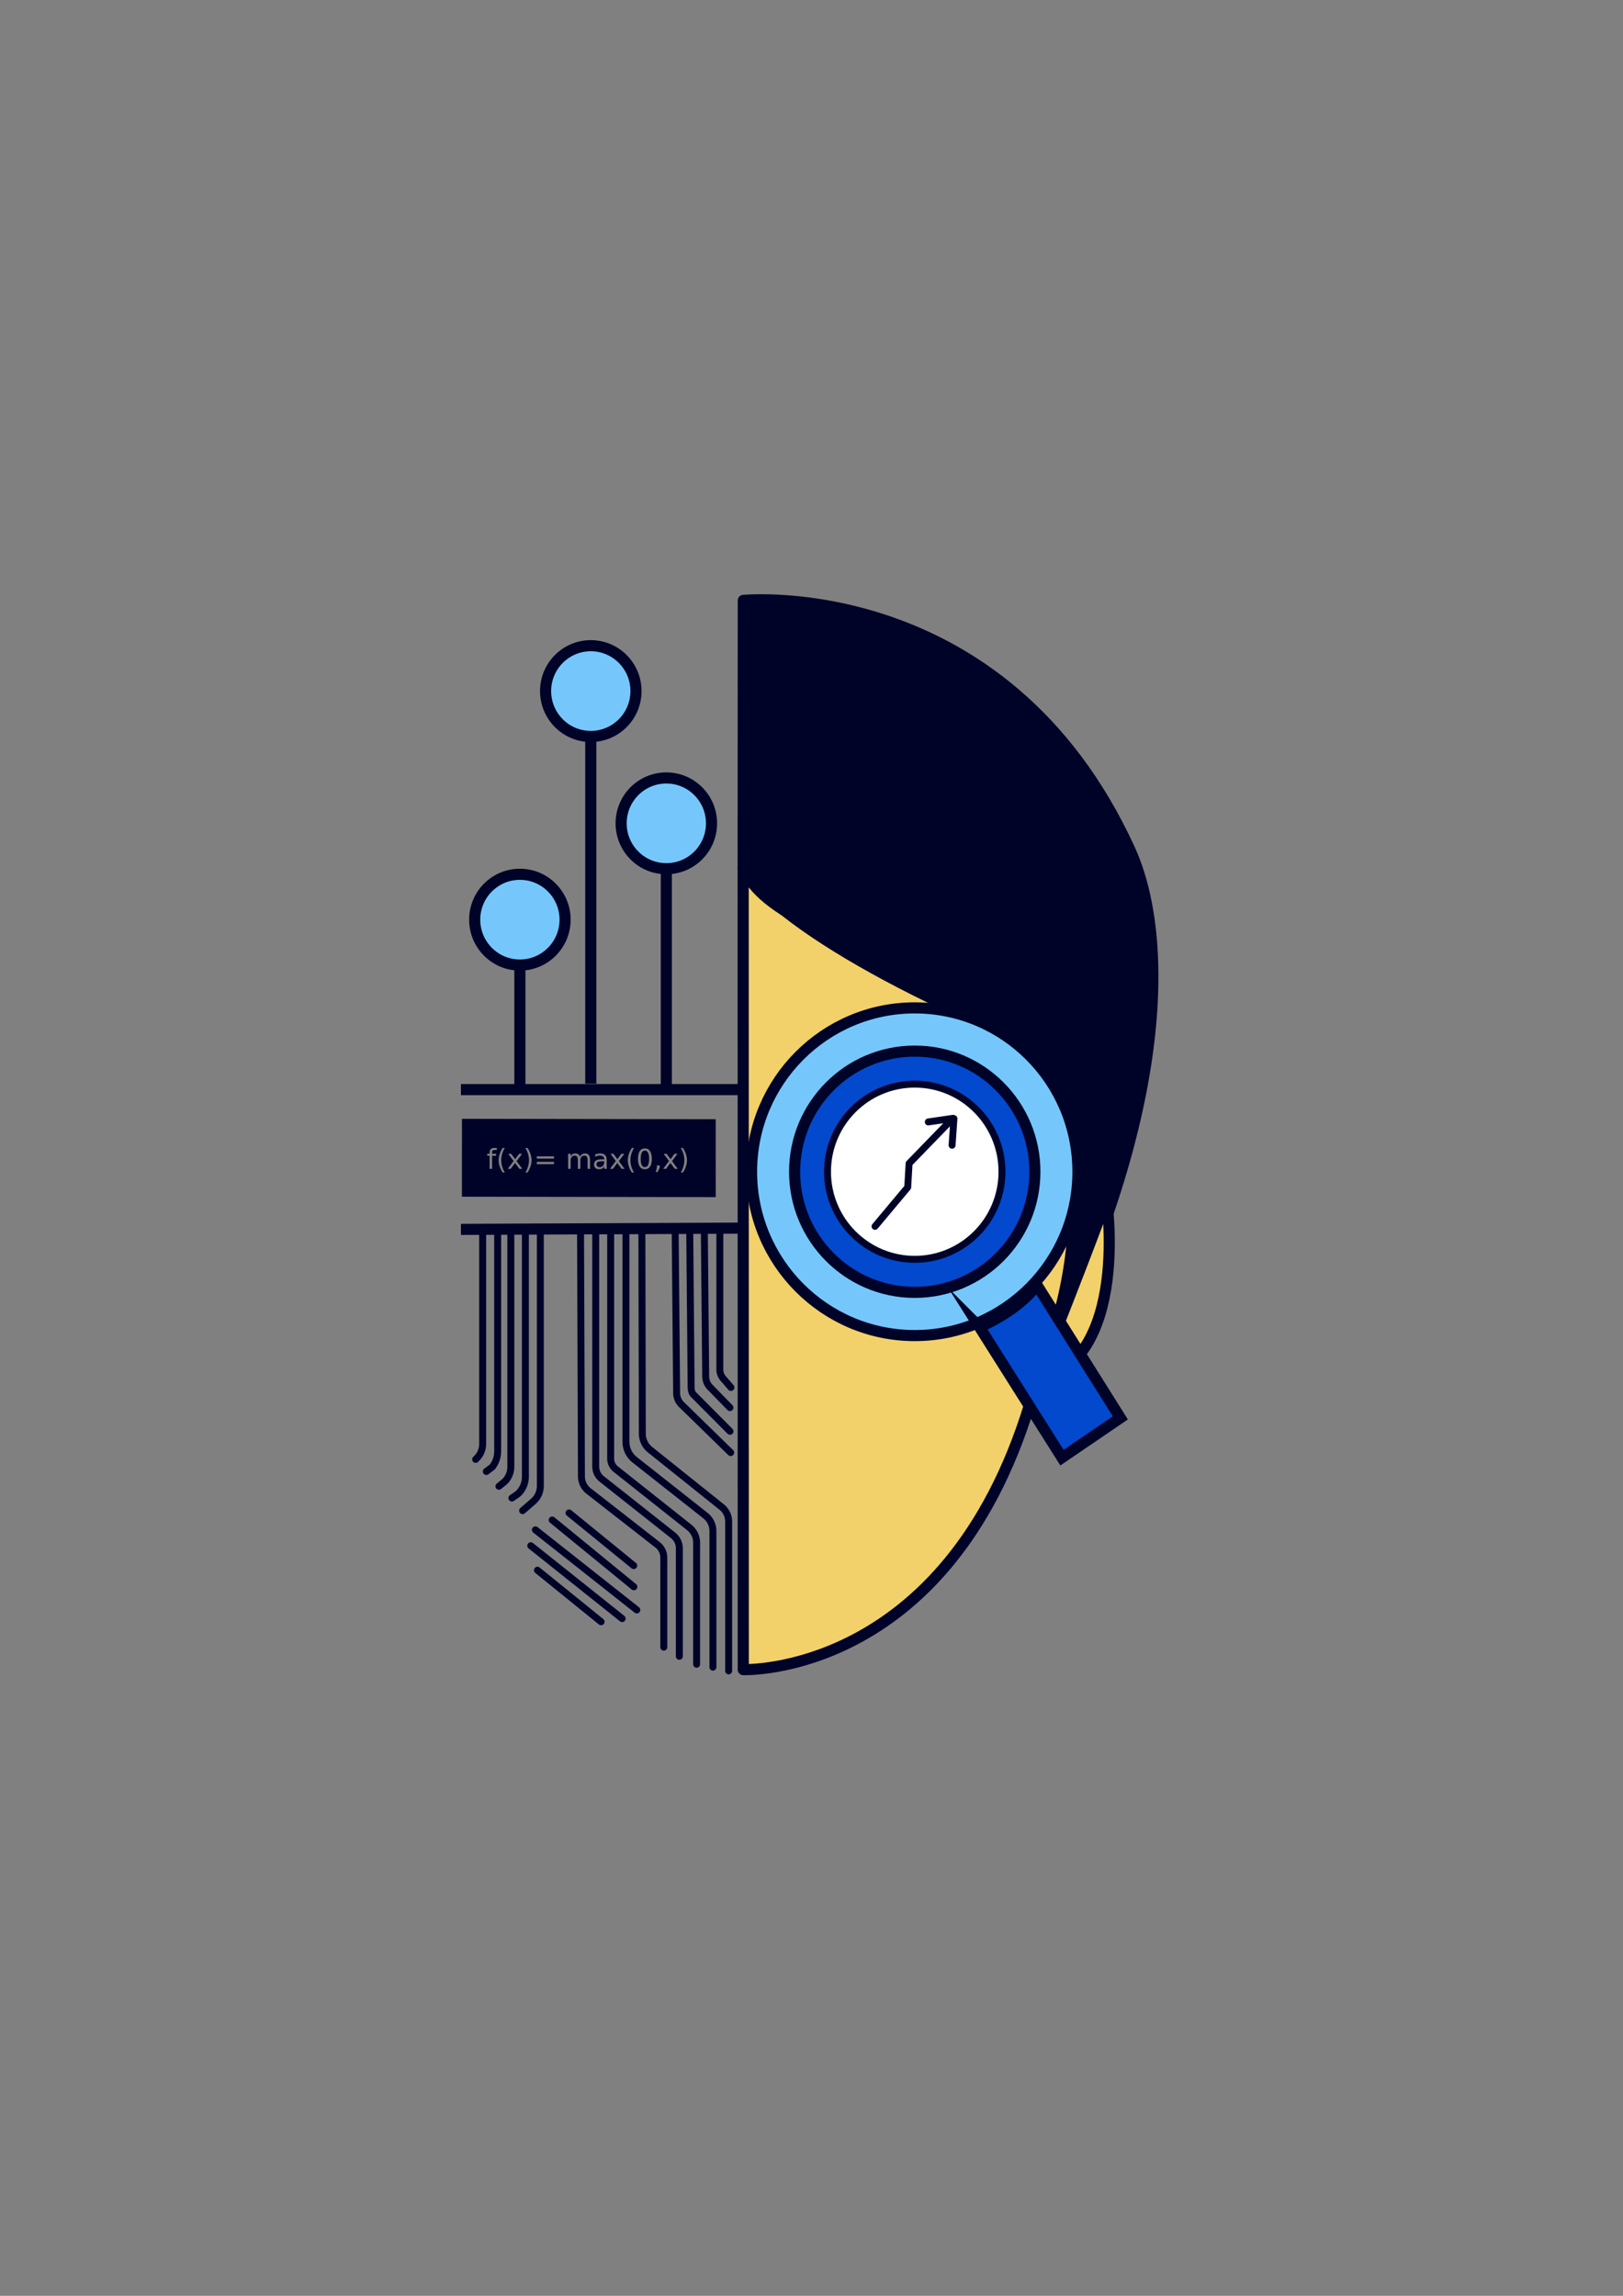 <?xml version="1.0" encoding="UTF-8" standalone="no"?><svg xmlns:dc="http://purl.org/dc/elements/1.1/" xmlns:cc="http://creativecommons.org/ns#" xmlns:rdf="http://www.w3.org/1999/02/22-rdf-syntax-ns#" xmlns:svg="http://www.w3.org/2000/svg" xmlns="http://www.w3.org/2000/svg" id="svg5974" viewBox="0 0 210 297" height="297mm" width="210mm"><rect x="0" y="0" width="210" height="297" fill="#808080" stroke="none"/><title id="title7012">Anagirl</title><defs id="defs5968"></defs><g id="layer1"><path style="fill:#f2d16a;stroke:#000328;stroke-width:1.438px;stroke-linecap:round;stroke-linejoin:round" id="path6" d="m 96.161,112.212 c 2.625,6.191 12.093,8.605 27.029,16.33 21.152,13.416 17.57,24.746 15.589,34.375 0.154,2.06 -5.549,18.758 -5.549,18.758 -10.764,35.284 -37.057,34.319 -37.057,34.319 z" class="cls-1"></path><polyline style="fill:#f2d16a;stroke:#000328;stroke-width:8px;stroke-miterlimit:10" transform="matrix(0.179,0,0,0.18,59.637,76.872)" id="polyline8" points="0.02 356.03 42.54 356.03 203.67 356.03" class="cls-2"></polyline><path style="fill:#000328;stroke:#000328;stroke-width:1.438px;stroke-linecap:round;stroke-linejoin:round" id="path10" d="m 133.699,179.492 c 17.706,-34.802 17.638,-58.37 12.434,-69.693 C 129.828,74.34 96.174,77.675 96.174,77.675 l -0.013,34.537 c 0,0 2.87,6.802 26.534,17.982 28.281,13.364 11.004,49.299 11.004,49.299" class="cls-3"></path><path style="fill:#f2d16a;stroke:#000328;stroke-width:1.438px;stroke-linecap:round;stroke-linejoin:round" id="path12" d="m 143.157,154.979 c 0,0 3.177,20.93 -9.122,23.82 0,0 8.686,-21.967 9.122,-23.82 z" class="cls-1"></path><ellipse style="fill:#75c7fb;stroke:#000328;stroke-width:1.438px;stroke-miterlimit:10" ry="5.871" rx="5.848" id="circle14" cy="118.974" cx="67.268" class="cls-4"></ellipse><ellipse style="fill:#75c7fb;stroke:#000328;stroke-width:1.438px;stroke-miterlimit:10" ry="5.871" rx="5.848" id="circle16" cy="106.512" cx="86.216" class="cls-4"></ellipse><ellipse style="fill:#75c7fb;stroke:#000328;stroke-width:1.438px;stroke-miterlimit:10" ry="5.871" rx="5.848" id="circle18" cy="89.402" cx="76.442" class="cls-4"></ellipse><line style="fill:none;stroke:#000328;stroke-width:1.438px;stroke-miterlimit:10" id="line20" y2="140.988" x2="67.268" y1="124.845" x1="67.268" class="cls-5"></line><line style="fill:none;stroke:#000328;stroke-width:1.438px;stroke-miterlimit:10" id="line22" y2="140.185" x2="76.442" y1="95.275" x1="76.442" class="cls-5"></line><line style="fill:none;stroke:#000328;stroke-width:1.438px;stroke-miterlimit:10" id="line24" y2="112.383" x2="86.216" y1="140.988" x1="86.216" class="cls-5"></line><ellipse style="fill:#75c7fb;stroke:#000328;stroke-width:1.438px;stroke-miterlimit:10" ry="21.196" rx="21.115" id="circle26" cy="151.582" cx="118.359" class="cls-4"></ellipse><ellipse style="fill:#0249ce;stroke:#000328;stroke-width:1.438px;stroke-miterlimit:10" ry="15.604" rx="15.544" id="circle28" cy="151.582" cx="118.359" class="cls-6"></ellipse><ellipse style="fill:#ffffff;stroke:#000328;stroke-width:0.899px;stroke-miterlimit:10" ry="11.333" rx="11.289" id="circle30" cy="151.582" cx="118.359" class="cls-7"></ellipse><line style="fill:#0249ce;stroke:#000328;stroke-width:1.438px;stroke-miterlimit:10" id="line32" y2="158.876" x2="95.912" y1="159.042" x1="59.64" class="cls-6"></line><path style="fill:none;stroke:#000328;stroke-width:0.899px;stroke-linecap:round;stroke-linejoin:round" id="path34" d="m 62.452,159.058 v 27.733 a 2.626,2.636 0 0 1 -0.77,1.866 l -0.138,0.139" class="cls-8"></path><path style="fill:none;stroke:#000328;stroke-width:0.899px;stroke-linecap:round;stroke-linejoin:round" id="path36" d="m 64.393,159.042 v 28.7 a 3.303,3.315 0 0 1 -0.696,2.035 l -0.773,0.583" class="cls-8"></path><path style="fill:none;stroke:#000328;stroke-width:0.899px;stroke-linecap:round;stroke-linejoin:round" id="path38" d="m 66.097,158.959 v 30.777 a 2.709,2.719 0 0 1 -0.746,1.886 l -0.793,0.652" class="cls-8"></path><path style="fill:none;stroke:#000328;stroke-width:0.899px;stroke-linecap:round;stroke-linejoin:round" id="path40" d="M 67.98,158.876 V 191.043 a 3.008,3.02 0 0 1 -0.963,2.213 l -0.782,0.54" class="cls-8"></path><path style="fill:none;stroke:#000328;stroke-width:0.899px;stroke-linecap:round;stroke-linejoin:round" id="path42" d="m 69.914,159.058 v 33.168 a 2.646,2.656 0 0 1 -0.917,2.008 l -1.376,1.189" class="cls-8"></path><path style="fill:none;stroke:#000328;stroke-width:0.899px;stroke-linecap:round;stroke-linejoin:round" id="path44" d="m 75.115,159.042 0.117,31.935 a 2.393,2.402 0 0 0 0.922,1.905 l 8.93,6.968 a 2.086,2.094 0 0 1 0.804,1.65 v 11.589" class="cls-8"></path><path style="fill:none;stroke:#000328;stroke-width:0.899px;stroke-linecap:round;stroke-linejoin:round" id="path46" d="m 77.081,158.959 v 30.759 a 2.043,2.051 0 0 0 0.793,1.621 l 9.21,7.279 a 2.133,2.141 0 0 1 0.816,1.687 v 13.962" class="cls-8"></path><path style="fill:none;stroke:#000328;stroke-width:0.899px;stroke-linecap:round;stroke-linejoin:round" id="path48" d="m 79.015,158.952 v 29.748 a 1.722,1.729 0 0 0 0.696,1.388 l 9.468,7.508 a 2.512,2.521 0 0 1 0.956,1.981 v 15.718" class="cls-8"></path><path style="fill:none;stroke:#000328;stroke-width:0.899px;stroke-linecap:round;stroke-linejoin:round" id="path50" d="m 80.99,158.876 v 27.629 a 2.967,2.979 0 0 0 1.134,2.341 l 9.158,7.227 a 2.512,2.521 0 0 1 0.962,1.981 v 17.618" class="cls-8"></path><path style="fill:none;stroke:#000328;stroke-width:0.899px;stroke-linecap:round;stroke-linejoin:round" id="path52" d="m 83.053,158.876 0.057,26.584 a 2.666,2.676 0 0 0 1.005,2.087 l 9.267,7.414 a 2.382,2.392 0 0 1 0.897,1.871 v 19.323" class="cls-8"></path><path style="fill:none;stroke:#000328;stroke-width:0.899px;stroke-linecap:round;stroke-linejoin:round" id="path54" d="m 87.358,159.058 0.192,21.169 a 2.065,2.073 0 0 0 0.626,1.473 l 6.368,6.213" class="cls-8"></path><path style="fill:none;stroke:#000328;stroke-width:0.899px;stroke-linecap:round;stroke-linejoin:round" id="path56" d="m 89.242,158.876 0.179,20.308 c 0,0.47 0,0.922 0.339,1.261 l 4.695,4.715" class="cls-8"></path><path style="fill:none;stroke:#000328;stroke-width:0.899px;stroke-linecap:round;stroke-linejoin:round" id="path58" d="m 91.131,158.876 0.179,19.206 a 2.007,2.015 0 0 0 0.626,1.441 l 2.512,2.573" class="cls-8"></path><path style="fill:none;stroke:#000328;stroke-width:0.899px;stroke-linecap:round;stroke-linejoin:round" id="path60" d="m 93.14,158.876 v 18.297 a 1.749,1.756 0 0 0 0.438,1.162 l 0.999,1.158" class="cls-8"></path><line style="fill:none;stroke:#000328;stroke-width:0.899px;stroke-linecap:round;stroke-linejoin:round" id="line62" y2="202.538" x2="81.998" y1="195.722" x1="73.628" class="cls-8"></line><line style="fill:none;stroke:#000328;stroke-width:0.899px;stroke-linecap:round;stroke-linejoin:round" id="line64" y2="205.279" x2="82.016" y1="196.635" x1="71.448" class="cls-8"></line><line style="fill:none;stroke:#000328;stroke-width:0.899px;stroke-linecap:round;stroke-linejoin:round" id="line66" y2="208.275" x2="82.398" y1="197.908" x1="69.274" class="cls-8"></line><line style="fill:none;stroke:#000328;stroke-width:0.899px;stroke-linecap:round;stroke-linejoin:round" id="line68" y2="209.39" x2="80.5" y1="199.964" x1="68.676" class="cls-8"></line><line style="fill:none;stroke:#000328;stroke-width:0.899px;stroke-linecap:round;stroke-linejoin:round" id="line70" y2="209.801" x2="77.775" y1="203.132" x1="69.538" class="cls-8"></line><polyline style="fill:none;stroke:#000328;stroke-width:5px;stroke-linecap:round;stroke-linejoin:round" transform="matrix(0.179,0,0,0.18,59.637,76.872)" id="polyline72" points="337.85 379.27 355.6 376.69 323.97 409.11 322.97 426.25 299.34 454.31" class="cls-8"></polyline><line style="fill:none;stroke:#000328;stroke-width:0.899px;stroke-linecap:round;stroke-linejoin:round" id="line74" y2="144.709" x2="123.429" y1="148.155" x1="123.19" class="cls-8"></line><path style="fill:none;stroke:#000328;stroke-width:1.797px;stroke-linecap:round;stroke-linejoin:round" id="path76" d="M 133.699,179.492" class="cls-9"></path><path style="fill:#0249ce;stroke:#000328;stroke-width:1.438px;stroke-miterlimit:10" id="path78" d="m 126.744,171.685 10.665,16.883 7.549,-5.143 -10.799,-17.196 c 0,0 -1.867,2.955 -7.414,5.457 z" class="cls-6"></path><g aria-label="f(x) = max(0,X)" transform="matrix(0.726,0,0,0.66,202.701,69.085)" id="g6953"></g><path id="polygon6971" d="m 59.772,144.737 -0.002,10.076 32.836,0.054 -9.61e-4,-10.076 z m 4.208,3.767 h 0.301 v 0.266 h -0.305 c -0.114,0 -0.194,0.023 -0.239,0.07 -0.044,0.046 -0.066,0.13 -0.066,0.251 v 0.172 h 0.525 v 0.249 h -0.525 v 1.701 h -0.32 v -1.701 H 63.046 v -0.249 h 0.305 v -0.136 c 0,-0.217 0.05,-0.375 0.15,-0.474 0.101,-0.1 0.26,-0.149 0.479,-0.149 z m 1.055,0.004 h 0.278 c -0.155,0.267 -0.27,0.531 -0.345,0.792 -0.075,0.261 -0.113,0.526 -0.113,0.794 0,0.268 0.038,0.534 0.113,0.797 0.076,0.262 0.191,0.526 0.345,0.792 h -0.278 c -0.173,-0.273 -0.303,-0.541 -0.39,-0.804 -0.086,-0.263 -0.128,-0.525 -0.128,-0.785 0,-0.259 0.043,-0.519 0.128,-0.781 0.086,-0.262 0.215,-0.53 0.39,-0.804 z m 2.949,0 h 0.278 c 0.173,0.274 0.303,0.542 0.388,0.804 0.087,0.262 0.13,0.523 0.13,0.781 0,0.26 -0.043,0.522 -0.13,0.785 -0.086,0.263 -0.215,0.532 -0.388,0.804 h -0.278 c 0.154,-0.266 0.268,-0.53 0.343,-0.792 0.076,-0.263 0.115,-0.529 0.115,-0.797 0,-0.268 -0.038,-0.532 -0.115,-0.794 -0.075,-0.261 -0.189,-0.525 -0.343,-0.792 z m 13.768,0 h 0.277 c -0.155,0.267 -0.269,0.531 -0.345,0.792 -0.075,0.261 -0.113,0.526 -0.113,0.794 0,0.268 0.038,0.534 0.113,0.797 0.076,0.262 0.191,0.526 0.345,0.792 h -0.277 c -0.173,-0.273 -0.304,-0.541 -0.39,-0.804 -0.086,-0.263 -0.128,-0.525 -0.128,-0.785 0,-0.259 0.043,-0.519 0.128,-0.781 0.086,-0.262 0.216,-0.53 0.39,-0.804 z m 6.339,0 h 0.278 c 0.173,0.274 0.303,0.542 0.388,0.804 0.087,0.262 0.13,0.523 0.13,0.781 0,0.26 -0.043,0.522 -0.13,0.785 -0.086,0.263 -0.215,0.532 -0.388,0.804 h -0.278 c 0.154,-0.266 0.268,-0.53 0.343,-0.792 0.076,-0.263 0.115,-0.529 0.115,-0.797 0,-0.268 -0.038,-0.532 -0.115,-0.794 -0.075,-0.261 -0.189,-0.525 -0.343,-0.792 z m -4.647,0.059 c 0.29,0 0.511,0.116 0.664,0.347 0.154,0.23 0.23,0.564 0.23,1.003 0,0.438 -0.077,0.772 -0.23,1.003 -0.153,0.23 -0.374,0.345 -0.664,0.345 -0.29,0 -0.512,-0.115 -0.666,-0.345 -0.153,-0.231 -0.229,-0.565 -0.229,-1.003 0,-0.439 0.076,-0.773 0.229,-1.003 0.154,-0.231 0.376,-0.347 0.666,-0.347 z m 0,0.278 c -0.18,0 -0.316,0.089 -0.408,0.268 -0.09,0.178 -0.135,0.445 -0.135,0.803 0,0.356 0.045,0.624 0.135,0.802 0.091,0.178 0.227,0.267 0.408,0.267 0.181,0 0.317,-0.089 0.407,-0.267 0.091,-0.179 0.137,-0.446 0.137,-0.802 0,-0.357 -0.046,-0.625 -0.137,-0.803 -0.09,-0.179 -0.226,-0.268 -0.407,-0.268 z m -8.986,0.371 c 0.141,0 0.26,0.036 0.359,0.108 0.099,0.072 0.173,0.176 0.22,0.313 0.08,-0.144 0.175,-0.25 0.286,-0.319 0.111,-0.069 0.242,-0.103 0.392,-0.103 0.202,0 0.358,0.071 0.468,0.214 0.11,0.142 0.165,0.344 0.165,0.606 v 1.177 h -0.321 v -1.166 c 0,-0.187 -0.033,-0.325 -0.099,-0.416 -0.066,-0.09 -0.166,-0.136 -0.301,-0.136 -0.165,0 -0.296,0.055 -0.392,0.165 -0.096,0.11 -0.144,0.261 -0.144,0.451 v 1.102 h -0.321 v -1.166 c 0,-0.188 -0.033,-0.327 -0.099,-0.416 -0.066,-0.09 -0.167,-0.136 -0.305,-0.136 -0.163,0 -0.292,0.056 -0.388,0.167 -0.096,0.11 -0.144,0.26 -0.144,0.449 v 1.102 h -0.321 v -1.95 h 0.321 v 0.303 c 0.073,-0.12 0.16,-0.208 0.262,-0.265 0.102,-0.057 0.223,-0.085 0.362,-0.085 z m 3.208,0 c 0.281,0 0.49,0.073 0.629,0.22 0.139,0.146 0.208,0.368 0.208,0.665 v 1.112 h -0.319 v -0.296 c -0.073,0.118 -0.163,0.206 -0.272,0.263 -0.109,0.056 -0.242,0.083 -0.399,0.083 -0.199,0 -0.357,-0.055 -0.475,-0.167 -0.117,-0.113 -0.175,-0.263 -0.175,-0.451 0,-0.219 0.073,-0.385 0.218,-0.496 0.147,-0.111 0.365,-0.167 0.655,-0.167 h 0.447 v -0.031 c 0,-0.147 -0.048,-0.261 -0.145,-0.341 -0.096,-0.081 -0.231,-0.122 -0.406,-0.122 -0.111,0 -0.219,0.013 -0.324,0.04 -0.105,0.027 -0.206,0.067 -0.303,0.12 v -0.296 c 0.117,-0.045 0.23,-0.079 0.34,-0.101 0.11,-0.023 0.217,-0.035 0.321,-0.035 z m -11.901,0.047 h 0.376 l 0.514,0.695 0.515,-0.695 h 0.376 l -0.702,0.949 0.738,1.001 h -0.376 l -0.565,-0.766 -0.565,0.766 h -0.376 l 0.754,-1.02 z m 13.229,0 h 0.376 l 0.515,0.695 0.515,-0.695 h 0.376 l -0.702,0.949 0.738,1.001 h -0.376 l -0.565,-0.766 -0.565,0.766 h -0.376 l 0.754,-1.02 z m 6.878,0 h 0.376 l 0.514,0.695 0.515,-0.695 h 0.376 l -0.702,0.949 0.738,1.001 h -0.376 l -0.565,-0.766 -0.565,0.766 h -0.376 l 0.754,-1.02 z m -16.409,0.331 h 2.222 v 0.292 H 69.463 Z m 8.405,0.638 c -0.258,0 -0.436,0.03 -0.536,0.089 -0.099,0.059 -0.149,0.16 -0.149,0.303 0,0.114 0.037,0.205 0.111,0.272 0.075,0.066 0.177,0.099 0.305,0.099 0.177,0 0.318,-0.062 0.425,-0.188 0.107,-0.127 0.161,-0.294 0.161,-0.503 v -0.072 z m -8.405,0.072 h 2.222 v 0.296 H 69.463 Z m 15.529,0.466 h 0.365 v 0.3 l -0.284,0.557 h -0.223 l 0.142,-0.557 z" style="fill:#000328;stroke-width:0.175"></path></g></svg>